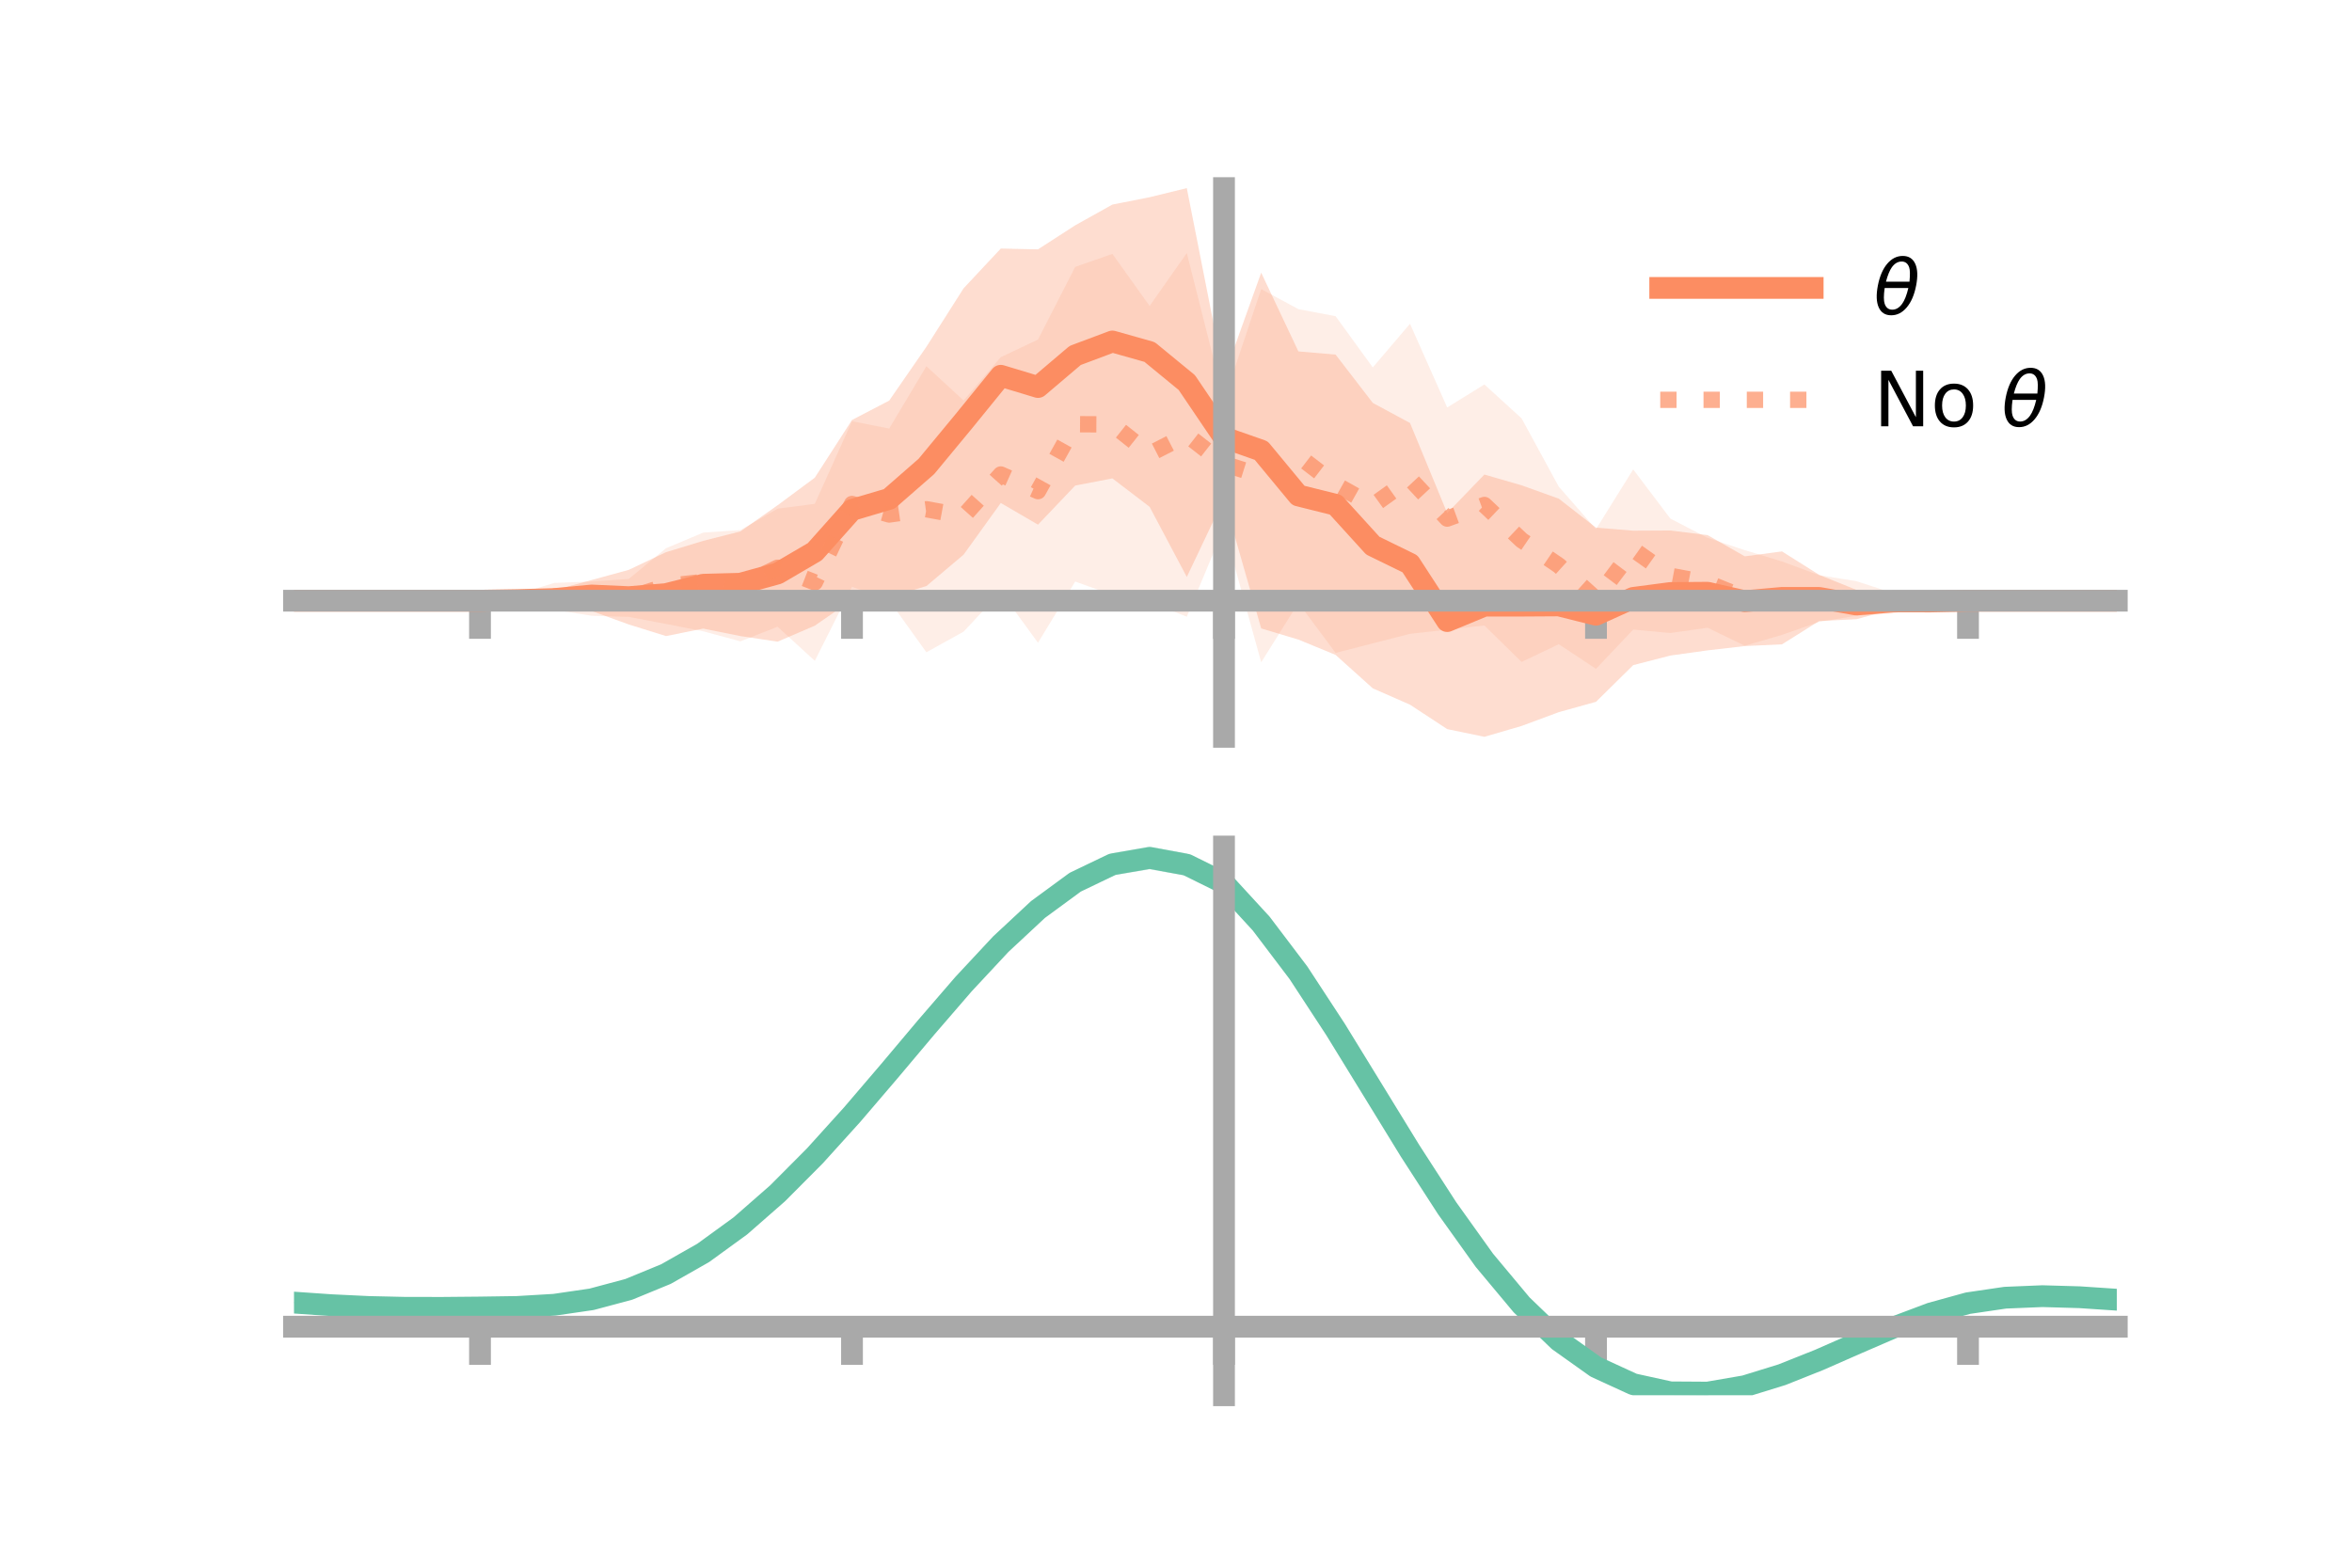 <?xml version="1.0" encoding="utf-8" standalone="no"?>
<!DOCTYPE svg PUBLIC "-//W3C//DTD SVG 1.1//EN"
  "http://www.w3.org/Graphics/SVG/1.1/DTD/svg11.dtd">
<!-- Created with matplotlib (https://matplotlib.org/) -->
<svg height="144pt" version="1.1" viewBox="0 0 216 144" width="216pt" xmlns="http://www.w3.org/2000/svg" xmlns:xlink="http://www.w3.org/1999/xlink">
 <defs>
  <style type="text/css">*{stroke-linecap:butt;stroke-linejoin:round;}</style>
 </defs>
 <g id="figure_1">
  <g id="patch_1">
   <path d="M 0 144 
L 216 144 
L 216 0 
L 0 0 
z
" style="fill:none;"/>
  </g>
  <g id="axes_1">
   <g id="patch_2">
    <path d="M 27 67.68 
L 194.4 67.68 
L 194.4 17.28 
L 27 17.28 
z
" style="fill:none;"/>
   </g>
   <g id="PolyCollection_1">
    <path clip-path="url(#pbcc43777b3)" d="M 27 55.177 
L 27 55.177 
L 30.416 55.177 
L 33.833 55.177 
L 37.249 55.177 
L 40.665 55.177 
L 44.082 55.177 
L 47.498 54.863 
L 50.914 54.209 
L 54.331 53.279 
L 57.747 52.343 
L 61.163 50.721 
L 64.58 49.68 
L 67.996 48.815 
L 71.412 46.411 
L 74.829 43.877 
L 78.245 38.577 
L 81.661 36.797 
L 85.078 31.856 
L 88.494 26.483 
L 91.91 22.831 
L 95.327 22.904 
L 98.743 20.697 
L 102.159 18.791 
L 105.576 18.116 
L 108.992 17.28 
L 112.408 34.577 
L 115.824 25.046 
L 119.241 32.279 
L 122.657 32.571 
L 126.073 37.01 
L 129.49 38.853 
L 132.906 47.127 
L 136.322 43.589 
L 139.739 44.579 
L 143.155 45.805 
L 146.571 48.467 
L 149.988 48.746 
L 153.404 48.729 
L 156.82 49.153 
L 160.237 51.101 
L 163.653 50.651 
L 167.069 52.803 
L 170.486 54.183 
L 173.902 54.535 
L 177.318 54.998 
L 180.735 55.177 
L 184.151 55.177 
L 187.567 55.177 
L 190.984 55.177 
L 194.4 55.177 
L 194.4 55.177 
L 194.4 55.177 
L 190.984 55.177 
L 187.567 55.177 
L 184.151 55.177 
L 180.735 55.177 
L 177.318 55.503 
L 173.902 55.954 
L 170.486 56.877 
L 167.069 57.041 
L 163.653 59.186 
L 160.237 59.346 
L 156.82 59.739 
L 153.404 60.215 
L 149.988 61.096 
L 146.571 64.465 
L 143.155 65.415 
L 139.739 66.683 
L 136.322 67.68 
L 132.906 66.972 
L 129.49 64.728 
L 126.073 63.229 
L 122.657 60.156 
L 119.241 58.749 
L 115.824 57.725 
L 112.408 45.799 
L 108.992 52.998 
L 105.576 46.553 
L 102.159 43.944 
L 98.743 44.602 
L 95.327 48.194 
L 91.91 46.201 
L 88.494 50.948 
L 85.078 53.833 
L 81.661 54.857 
L 78.245 55.104 
L 74.829 57.472 
L 71.412 58.941 
L 67.996 58.426 
L 64.58 57.741 
L 61.163 58.426 
L 57.747 57.361 
L 54.331 56.121 
L 50.914 55.842 
L 47.498 55.381 
L 44.082 55.177 
L 40.665 55.177 
L 37.249 55.177 
L 33.833 55.177 
L 30.416 55.177 
L 27 55.177 
z
" style="fill:#fc8d62;fill-opacity:0.3;"/>
   </g>
   <g id="PolyCollection_2">
    <path clip-path="url(#pbcc43777b3)" d="M 27 55.177 
L 27 55.177 
L 30.416 55.177 
L 33.833 55.177 
L 37.249 55.177 
L 40.665 55.177 
L 44.082 55.177 
L 47.498 54.583 
L 50.914 53.542 
L 54.331 53.417 
L 57.747 53.177 
L 61.163 50.36 
L 64.58 48.924 
L 67.996 48.69 
L 71.412 46.727 
L 74.829 46.279 
L 78.245 38.691 
L 81.661 39.364 
L 85.078 33.639 
L 88.494 36.787 
L 91.91 32.808 
L 95.327 31.188 
L 98.743 24.513 
L 102.159 23.322 
L 105.576 28.105 
L 108.992 23.24 
L 112.408 36.766 
L 115.824 26.553 
L 119.241 28.397 
L 122.657 29.045 
L 126.073 33.751 
L 129.49 29.739 
L 132.906 37.428 
L 136.322 35.315 
L 139.739 38.431 
L 143.155 44.706 
L 146.571 48.605 
L 149.988 43.118 
L 153.404 47.639 
L 156.82 49.404 
L 160.237 50.535 
L 163.653 51.575 
L 167.069 52.835 
L 170.486 53.383 
L 173.902 54.501 
L 177.318 54.827 
L 180.735 55.177 
L 184.151 55.177 
L 187.567 55.177 
L 190.984 55.177 
L 194.4 55.177 
L 194.4 55.177 
L 194.4 55.177 
L 190.984 55.177 
L 187.567 55.177 
L 184.151 55.177 
L 180.735 55.177 
L 177.318 55.596 
L 173.902 56.342 
L 170.486 56.562 
L 167.069 57.121 
L 163.653 58.316 
L 160.237 59.315 
L 156.82 57.66 
L 153.404 58.146 
L 149.988 57.829 
L 146.571 61.437 
L 143.155 59.175 
L 139.739 60.804 
L 136.322 57.454 
L 132.906 57.843 
L 129.49 58.221 
L 126.073 59.096 
L 122.657 59.975 
L 119.241 55.375 
L 115.824 60.836 
L 112.408 48.465 
L 108.992 56.649 
L 105.576 55.282 
L 102.159 54.649 
L 98.743 53.417 
L 95.327 59.039 
L 91.91 54.36 
L 88.494 58.02 
L 85.078 59.915 
L 81.661 55.153 
L 78.245 53.898 
L 74.829 60.702 
L 71.412 57.57 
L 67.996 58.911 
L 64.58 57.985 
L 61.163 57.311 
L 57.747 56.666 
L 54.331 56.56 
L 50.914 56.009 
L 47.498 55.578 
L 44.082 55.177 
L 40.665 55.177 
L 37.249 55.177 
L 33.833 55.177 
L 30.416 55.177 
L 27 55.177 
z
" style="fill:#fc8d62;fill-opacity:0.15;"/>
   </g>
   <g id="matplotlib.axis_1">
    <g id="xtick_1">
     <g id="line2d_1">
      <defs>
       <path d="M 0 0 
L 0 3.5 
" id="m03d6d595ff" style="stroke:#a9a9a9;stroke-width:2;"/>
      </defs>
      <g>
       <use style="fill:#a9a9a9;stroke:#a9a9a9;stroke-width:2;" x="44.082" xlink:href="#m03d6d595ff" y="55.177"/>
      </g>
     </g>
    </g>
    <g id="xtick_2">
     <g id="line2d_2">
      <g>
       <use style="fill:#a9a9a9;stroke:#a9a9a9;stroke-width:2;" x="78.245" xlink:href="#m03d6d595ff" y="55.177"/>
      </g>
     </g>
    </g>
    <g id="xtick_3">
     <g id="line2d_3">
      <g>
       <use style="fill:#a9a9a9;stroke:#a9a9a9;stroke-width:2;" x="112.408" xlink:href="#m03d6d595ff" y="55.177"/>
      </g>
     </g>
    </g>
    <g id="xtick_4">
     <g id="line2d_4">
      <g>
       <use style="fill:#a9a9a9;stroke:#a9a9a9;stroke-width:2;" x="146.571" xlink:href="#m03d6d595ff" y="55.177"/>
      </g>
     </g>
    </g>
    <g id="xtick_5">
     <g id="line2d_5">
      <g>
       <use style="fill:#a9a9a9;stroke:#a9a9a9;stroke-width:2;" x="180.735" xlink:href="#m03d6d595ff" y="55.177"/>
      </g>
     </g>
    </g>
   </g>
   <g id="matplotlib.axis_2"/>
   <g id="line2d_6">
    <path clip-path="url(#pbcc43777b3)" d="M 27 55.177 
L 30.416 55.177 
L 33.833 55.177 
L 37.249 55.177 
L 40.665 55.177 
L 44.082 55.177 
L 47.498 55.122 
L 50.914 55.025 
L 54.331 54.7 
L 57.747 54.852 
L 61.163 54.573 
L 64.58 53.711 
L 67.996 53.62 
L 71.412 52.676 
L 74.829 50.675 
L 78.245 46.84 
L 81.661 45.827 
L 85.078 42.844 
L 88.494 38.716 
L 91.91 34.516 
L 95.327 35.549 
L 98.743 32.649 
L 102.159 31.368 
L 105.576 32.335 
L 108.992 35.139 
L 112.408 40.188 
L 115.824 41.386 
L 119.241 45.514 
L 122.657 46.364 
L 126.073 50.12 
L 129.49 51.791 
L 132.906 57.049 
L 136.322 55.635 
L 139.739 55.631 
L 143.155 55.61 
L 146.571 56.466 
L 149.988 54.921 
L 153.404 54.472 
L 156.82 54.446 
L 160.237 55.224 
L 163.653 54.918 
L 167.069 54.922 
L 170.486 55.53 
L 173.902 55.245 
L 177.318 55.25 
L 180.735 55.177 
L 184.151 55.177 
L 187.567 55.177 
L 190.984 55.177 
L 194.4 55.177 
" style="fill:none;stroke:#fc8d62;stroke-linecap:square;stroke-width:2;"/>
   </g>
   <g id="line2d_7">
    <path clip-path="url(#pbcc43777b3)" d="M 27 55.177 
L 30.416 55.177 
L 33.833 55.177 
L 37.249 55.177 
L 40.665 55.177 
L 44.082 55.177 
L 47.498 55.08 
L 50.914 54.776 
L 54.331 54.989 
L 57.747 54.922 
L 61.163 53.836 
L 64.58 53.454 
L 67.996 53.801 
L 71.412 52.149 
L 74.829 53.491 
L 78.245 46.295 
L 81.661 47.259 
L 85.078 46.777 
L 88.494 47.403 
L 91.91 43.584 
L 95.327 45.113 
L 98.743 38.965 
L 102.159 38.986 
L 105.576 41.694 
L 108.992 39.945 
L 112.408 42.615 
L 115.824 43.694 
L 119.241 41.886 
L 122.657 44.51 
L 126.073 46.424 
L 129.49 43.98 
L 132.906 47.635 
L 136.322 46.384 
L 139.739 49.617 
L 143.155 51.941 
L 146.571 55.021 
L 149.988 50.473 
L 153.404 52.892 
L 156.82 53.532 
L 160.237 54.925 
L 163.653 54.945 
L 167.069 54.978 
L 170.486 54.972 
L 173.902 55.422 
L 177.318 55.212 
L 180.735 55.177 
L 184.151 55.177 
L 187.567 55.177 
L 190.984 55.177 
L 194.4 55.177 
" style="fill:none;stroke:#fc8d62;stroke-dasharray:1.5,2.475;stroke-dashoffset:0;stroke-opacity:0.7;stroke-width:1.5;"/>
   </g>
   <g id="patch_3">
    <path d="M 112.408 67.68 
L 112.408 17.28 
" style="fill:none;stroke:#a9a9a9;stroke-linecap:square;stroke-linejoin:miter;stroke-width:2;"/>
   </g>
   <g id="patch_4">
    <path d="M 194.4 67.68 
L 194.4 17.28 
" style="fill:none;"/>
   </g>
   <g id="patch_5">
    <path d="M 27 55.177 
L 194.4 55.177 
" style="fill:none;stroke:#a9a9a9;stroke-linecap:square;stroke-linejoin:miter;stroke-width:2;"/>
   </g>
   <g id="patch_6">
    <path d="M 27 17.28 
L 194.4 17.28 
" style="fill:none;"/>
   </g>
   <g id="legend_1">
    <g id="line2d_8">
     <path d="M 152.47 26.449 
L 166.47 26.449 
" style="fill:none;stroke:#fc8d62;stroke-linecap:square;stroke-width:2;"/>
    </g>
    <g id="line2d_9"/>
    <g id="text_1">
     <!-- $\theta$ -->
     <g transform="translate(172.07 28.899)scale(0.07 -0.07)">
      <defs>
       <path d="M 45.516 34.672 
L 14.453 34.672 
Q 12.359 20.062 14.5 13.875 
Q 17.188 6.25 24.469 6.25 
Q 31.781 6.25 37.359 13.922 
Q 42.234 20.656 45.516 34.672 
z
M 47.016 42.969 
Q 48.344 56.844 46.625 61.719 
Q 43.953 69.438 36.766 69.438 
Q 29.297 69.438 23.828 61.812 
Q 19.531 55.672 16.156 42.969 
z
M 38.188 76.766 
Q 49.906 76.766 54.594 66.406 
Q 59.281 56.109 55.719 37.844 
Q 52.203 19.625 43.453 9.281 
Q 34.766 -1.125 23.047 -1.125 
Q 11.281 -1.125 6.641 9.281 
Q 2 19.625 5.516 37.844 
Q 9.078 56.109 17.719 66.406 
Q 26.422 76.766 38.188 76.766 
z
" id="DejaVuSans-Oblique-952"/>
      </defs>
      <use transform="translate(0 0.234)" xlink:href="#DejaVuSans-Oblique-952"/>
     </g>
    </g>
    <g id="line2d_10">
     <path d="M 152.47 36.724 
L 166.47 36.724 
" style="fill:none;stroke:#fc8d62;stroke-dasharray:1.5,2.475;stroke-dashoffset:0;stroke-opacity:0.7;stroke-width:1.5;"/>
    </g>
    <g id="line2d_11"/>
    <g id="text_2">
     <!-- No $\theta$ -->
     <g transform="translate(172.07 39.174)scale(0.07 -0.07)">
      <defs>
       <path d="M 9.812 72.906 
L 23.094 72.906 
L 55.422 11.922 
L 55.422 72.906 
L 64.984 72.906 
L 64.984 0 
L 51.703 0 
L 19.391 60.984 
L 19.391 0 
L 9.812 0 
z
" id="DejaVuSans-78"/>
       <path d="M 30.609 48.391 
Q 23.391 48.391 19.188 42.75 
Q 14.984 37.109 14.984 27.297 
Q 14.984 17.484 19.156 11.844 
Q 23.344 6.203 30.609 6.203 
Q 37.797 6.203 41.984 11.859 
Q 46.188 17.531 46.188 27.297 
Q 46.188 37.016 41.984 42.703 
Q 37.797 48.391 30.609 48.391 
z
M 30.609 56 
Q 42.328 56 49.016 48.375 
Q 55.719 40.766 55.719 27.297 
Q 55.719 13.875 49.016 6.219 
Q 42.328 -1.422 30.609 -1.422 
Q 18.844 -1.422 12.172 6.219 
Q 5.516 13.875 5.516 27.297 
Q 5.516 40.766 12.172 48.375 
Q 18.844 56 30.609 56 
z
" id="DejaVuSans-111"/>
       <path id="DejaVuSans-32"/>
      </defs>
      <use transform="translate(0 0.234)" xlink:href="#DejaVuSans-78"/>
      <use transform="translate(74.805 0.234)" xlink:href="#DejaVuSans-111"/>
      <use transform="translate(135.986 0.234)" xlink:href="#DejaVuSans-32"/>
      <use transform="translate(167.773 0.234)" xlink:href="#DejaVuSans-Oblique-952"/>
     </g>
    </g>
   </g>
  </g>
  <g id="axes_2">
   <g id="patch_7">
    <path d="M 27 128.16 
L 194.4 128.16 
L 194.4 77.76 
L 27 77.76 
z
" style="fill:none;"/>
   </g>
   <g id="PolyCollection_3">
    <path clip-path="url(#p9aa5af6e59)" d="M 27 119.7 
L 27 119.602 
L 30.416 119.848 
L 33.833 120.019 
L 37.249 120.096 
L 40.665 120.094 
L 44.082 120.053 
L 47.498 119.996 
L 50.914 119.787 
L 54.331 119.277 
L 57.747 118.348 
L 61.163 116.913 
L 64.58 114.926 
L 67.996 112.383 
L 71.412 109.315 
L 74.829 105.792 
L 78.245 101.916 
L 81.661 97.82 
L 85.078 93.658 
L 88.494 89.606 
L 91.91 85.854 
L 95.327 82.599 
L 98.743 80.037 
L 102.159 78.363 
L 105.576 77.76 
L 108.992 78.398 
L 112.408 80.121 
L 115.824 83.897 
L 119.241 88.486 
L 122.657 93.8 
L 126.073 99.463 
L 129.49 105.137 
L 132.906 110.53 
L 136.322 115.402 
L 139.739 119.569 
L 143.155 122.908 
L 146.571 125.357 
L 149.988 126.92 
L 153.404 127.66 
L 156.82 127.675 
L 160.237 127.089 
L 163.653 126.05 
L 167.069 124.713 
L 170.486 123.244 
L 173.902 121.803 
L 177.318 120.545 
L 180.735 119.619 
L 184.151 119.124 
L 187.567 118.986 
L 190.984 119.09 
L 194.4 119.326 
L 194.4 119.444 
L 194.4 119.444 
L 190.984 119.225 
L 187.567 119.132 
L 184.151 119.278 
L 180.735 119.788 
L 177.318 120.75 
L 173.902 122.066 
L 170.486 123.576 
L 167.069 125.111 
L 163.653 126.499 
L 160.237 127.569 
L 156.82 128.16 
L 153.404 128.131 
L 149.988 127.367 
L 146.571 125.794 
L 143.155 123.382 
L 139.739 120.144 
L 136.322 116.13 
L 132.906 111.448 
L 129.49 106.263 
L 126.073 100.8 
L 122.657 95.339 
L 119.241 90.209 
L 115.824 85.774 
L 112.408 82.114 
L 108.992 80.462 
L 105.576 79.848 
L 102.159 80.427 
L 98.743 82.033 
L 95.327 84.485 
L 91.91 87.596 
L 88.494 91.175 
L 85.078 95.034 
L 81.661 98.992 
L 78.245 102.885 
L 74.829 106.565 
L 71.412 109.91 
L 67.996 112.824 
L 64.58 115.245 
L 61.163 117.142 
L 57.747 118.521 
L 54.331 119.419 
L 50.914 119.91 
L 47.498 120.104 
L 44.082 120.148 
L 40.665 120.171 
L 37.249 120.161 
L 33.833 120.083 
L 30.416 119.926 
L 27 119.7 
z
" style="fill:#66c2a5;fill-opacity:0.3;"/>
   </g>
   <g id="matplotlib.axis_3">
    <g id="xtick_6">
     <g id="line2d_12">
      <g>
       <use style="fill:#a9a9a9;stroke:#a9a9a9;stroke-width:2;" x="44.082" xlink:href="#m03d6d595ff" y="121.864"/>
      </g>
     </g>
    </g>
    <g id="xtick_7">
     <g id="line2d_13">
      <g>
       <use style="fill:#a9a9a9;stroke:#a9a9a9;stroke-width:2;" x="78.245" xlink:href="#m03d6d595ff" y="121.864"/>
      </g>
     </g>
    </g>
    <g id="xtick_8">
     <g id="line2d_14">
      <g>
       <use style="fill:#a9a9a9;stroke:#a9a9a9;stroke-width:2;" x="112.408" xlink:href="#m03d6d595ff" y="121.864"/>
      </g>
     </g>
    </g>
    <g id="xtick_9">
     <g id="line2d_15">
      <g>
       <use style="fill:#a9a9a9;stroke:#a9a9a9;stroke-width:2;" x="146.571" xlink:href="#m03d6d595ff" y="121.864"/>
      </g>
     </g>
    </g>
    <g id="xtick_10">
     <g id="line2d_16">
      <g>
       <use style="fill:#a9a9a9;stroke:#a9a9a9;stroke-width:2;" x="180.735" xlink:href="#m03d6d595ff" y="121.864"/>
      </g>
     </g>
    </g>
   </g>
   <g id="matplotlib.axis_4"/>
   <g id="line2d_17">
    <path clip-path="url(#p9aa5af6e59)" d="M 27 119.651 
L 30.416 119.887 
L 33.833 120.051 
L 37.249 120.129 
L 40.665 120.132 
L 44.082 120.101 
L 47.498 120.05 
L 50.914 119.848 
L 54.331 119.348 
L 57.747 118.434 
L 61.163 117.028 
L 64.58 115.086 
L 67.996 112.603 
L 71.412 109.612 
L 74.829 106.179 
L 78.245 102.401 
L 81.661 98.406 
L 85.078 94.346 
L 88.494 90.39 
L 91.91 86.725 
L 95.327 83.542 
L 98.743 81.035 
L 102.159 79.395 
L 105.576 78.804 
L 108.992 79.43 
L 112.408 81.117 
L 115.824 84.836 
L 119.241 89.348 
L 122.657 94.569 
L 126.073 100.131 
L 129.49 105.7 
L 132.906 110.989 
L 136.322 115.766 
L 139.739 119.857 
L 143.155 123.145 
L 146.571 125.575 
L 149.988 127.144 
L 153.404 127.895 
L 156.82 127.917 
L 160.237 127.329 
L 163.653 126.274 
L 167.069 124.912 
L 170.486 123.41 
L 173.902 121.934 
L 177.318 120.648 
L 180.735 119.704 
L 184.151 119.201 
L 187.567 119.059 
L 190.984 119.157 
L 194.4 119.385 
" style="fill:none;stroke:#66c2a5;stroke-linecap:square;stroke-width:2;"/>
   </g>
   <g id="patch_8">
    <path d="M 112.408 128.16 
L 112.408 77.76 
" style="fill:none;stroke:#a9a9a9;stroke-linecap:square;stroke-linejoin:miter;stroke-width:2;"/>
   </g>
   <g id="patch_9">
    <path d="M 194.4 128.16 
L 194.4 77.76 
" style="fill:none;"/>
   </g>
   <g id="patch_10">
    <path d="M 27 121.864 
L 194.4 121.864 
" style="fill:none;stroke:#a9a9a9;stroke-linecap:square;stroke-linejoin:miter;stroke-width:2;"/>
   </g>
   <g id="patch_11">
    <path d="M 27 77.76 
L 194.4 77.76 
" style="fill:none;"/>
   </g>
  </g>
 </g>
 <defs>
  <clipPath id="pbcc43777b3">
   <rect height="50.4" width="167.4" x="27" y="17.28"/>
  </clipPath>
  <clipPath id="p9aa5af6e59">
   <rect height="50.4" width="167.4" x="27" y="77.76"/>
  </clipPath>
 </defs>
</svg>
